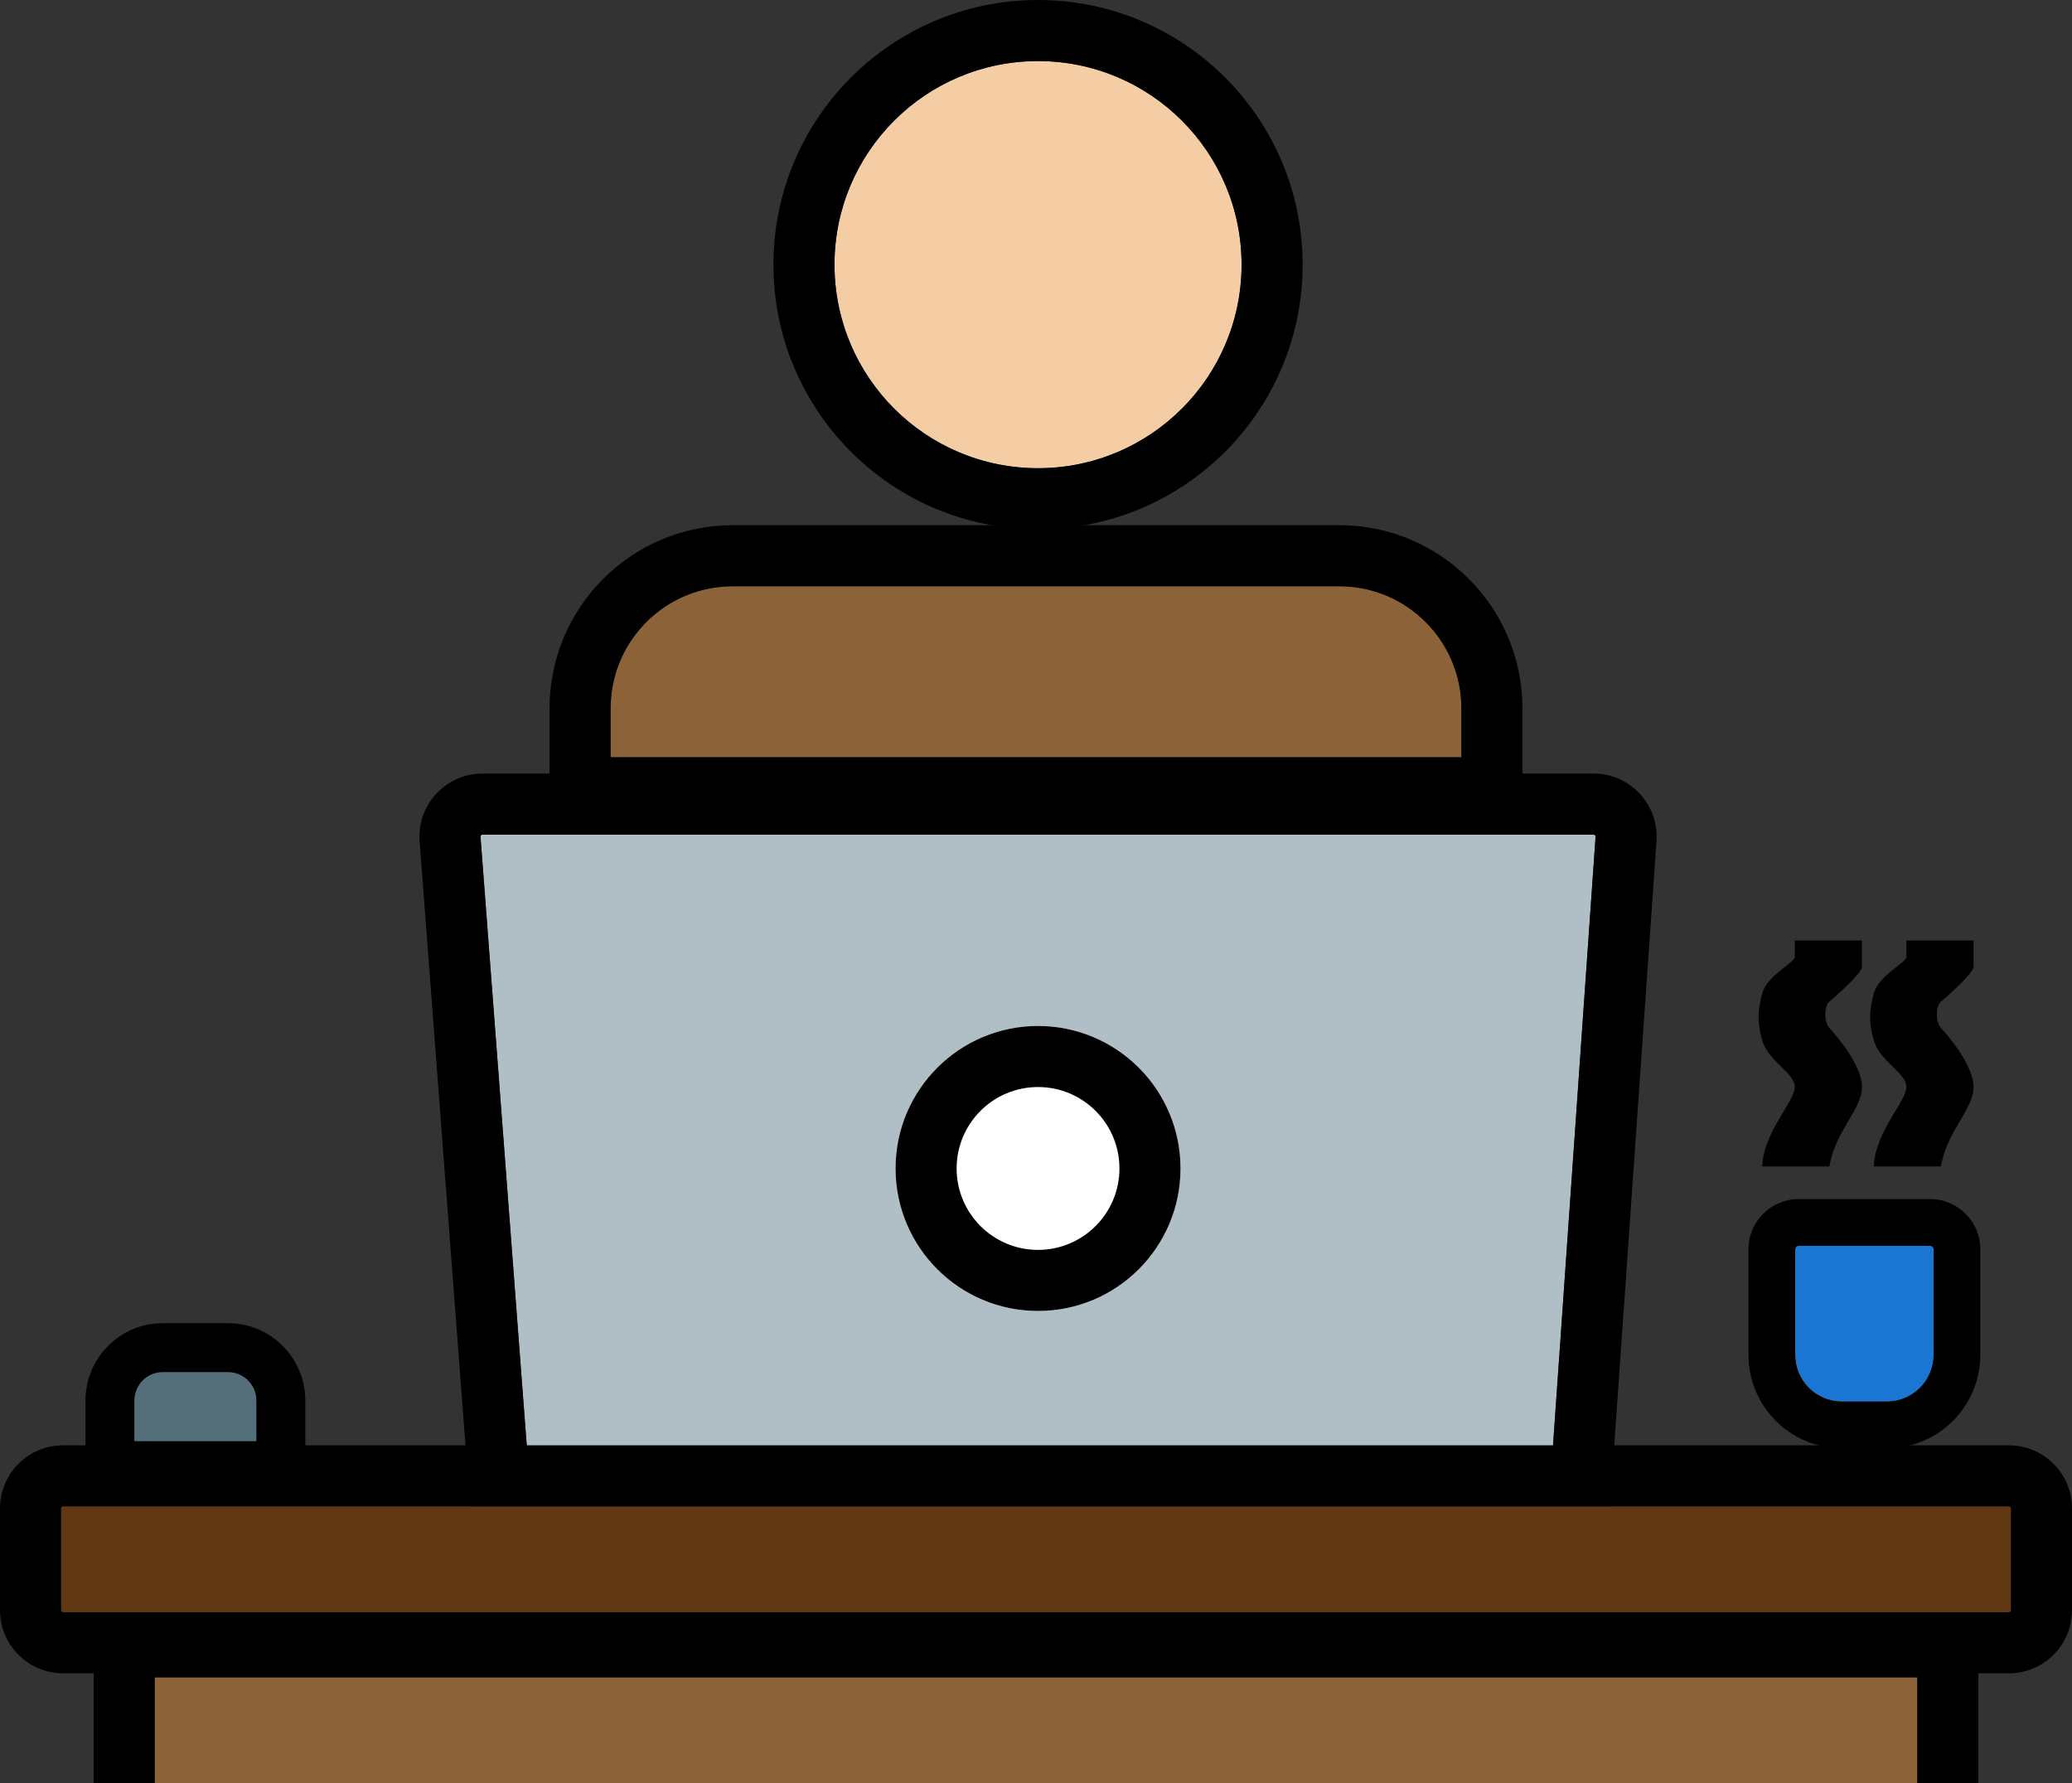 <svg width="509" height="438" viewBox="0 0 509 438" fill="none" xmlns="http://www.w3.org/2000/svg">
<rect x="0" y="0" width="509" height="438" fill="#333333" stroke="none"/>
<path d="M305 65C305 92.614 282.614 115 255 115C227.386 115 205 92.614 205 65C205 37.386 227.386 15 255 15C282.614 15 305 37.386 305 65Z" fill="#F4CDA5"/>
<path fill-rule="evenodd" clip-rule="evenodd" d="M320 65C320 100.899 290.898 130 255 130C219.101 130 190 100.899 190 65C190 29.102 219.101 0 255 0C290.898 0 320 29.102 320 65ZM255 115C282.614 115 305 92.614 305 65C305 37.386 282.614 15 255 15C227.386 15 205 37.386 205 65C205 92.614 227.386 115 255 115Z" fill="black"/>
<path d="M150 174C150 157.431 163.431 144 180 144H329C345.569 144 359 157.431 359 174V186H150V174Z" fill="#8C6239"/>
<path fill-rule="evenodd" clip-rule="evenodd" d="M374 201H135V174C135 149.147 155.147 129 180 129H329C353.853 129 374 149.147 374 174V201ZM150.148 171C151.653 155.84 164.444 144 180 144H329C344.556 144 357.347 155.84 358.852 171C358.95 171.987 359 172.988 359 174V186H150V174C150 172.988 150.05 171.987 150.148 171Z" fill="black"/>
<path d="M118.041 205.538C118.019 205.248 118.248 205 118.539 205H391.464C391.754 205 391.983 205.246 391.963 205.535L380.533 369.035C380.514 369.297 380.296 369.5 380.034 369.5H130.963C130.702 369.5 130.485 369.299 130.465 369.038L118.041 205.538Z" fill="#B0BEC5"/>
<path fill-rule="evenodd" clip-rule="evenodd" d="M118.041 205.538C118.019 205.248 118.248 205 118.539 205H391.464C391.754 205 391.983 205.246 391.963 205.535L380.533 369.035C380.514 369.297 380.296 369.5 380.034 369.5H130.963C130.702 369.5 130.485 369.299 130.465 369.038L118.041 205.538ZM118.539 190H391.464C400.45 190 407.553 197.617 406.926 206.581L395.496 370.081C394.928 378.202 388.175 384.5 380.034 384.5H130.963C122.858 384.5 116.122 378.256 115.508 370.174L103.084 206.674C102.4 197.677 109.516 190 118.539 190Z" fill="black"/>
<path d="M290 287C290 306.33 274.33 322 255 322C235.67 322 220 306.33 220 287C220 267.67 235.67 252 255 252C274.33 252 290 267.67 290 287Z" fill="white"/>
<path fill-rule="evenodd" clip-rule="evenodd" d="M255 307C266.046 307 275 298.046 275 287C275 275.954 266.046 267 255 267C243.954 267 235 275.954 235 287C235 298.046 243.954 307 255 307ZM255 322C274.33 322 290 306.33 290 287C290 267.67 274.33 252 255 252C235.67 252 220 267.67 220 287C220 306.33 235.67 322 255 322Z" fill="black"/>
<path d="M440.905 235V231H457.405V237.5C457.405 239 450.677 245.01 449.405 246C448.134 246.99 448 251 449.405 252.5C450.811 254 457.406 261.5 457.405 267C457.405 272.5 450.783 277.876 449.405 286.5H432.905C433.201 278.071 440.905 270.5 440.905 267C440.906 263.5 434.381 260.768 432.905 255.5C431.694 251.175 431.702 248.47 432.905 244C434.109 239.53 440.905 236.5 440.905 235Z" fill="black"/>
<path d="M468.312 235V231H484.812V237.5C484.812 239 478.083 245.01 476.812 246C475.54 246.99 475.406 251 476.812 252.5C478.217 254 484.812 261.5 484.812 267C484.811 272.5 478.189 277.876 476.812 286.5H460.312C460.608 278.071 468.311 270.5 468.312 267C468.312 263.5 461.787 260.768 460.312 255.5C459.101 251.175 459.108 248.47 460.312 244C461.515 239.53 468.312 236.5 468.312 235Z" fill="black"/>
<path d="M15 370.5C15 370.224 15.224 370 15.5 370H493.5C493.776 370 494 370.224 494 370.5V395.5C494 395.776 493.776 396 493.5 396H15.5C15.224 396 15 395.776 15 395.5V370.5Z" fill="#603813"/>
<path fill-rule="evenodd" clip-rule="evenodd" d="M15.5 355H493.5C502.06 355 509 361.939 509 370.5V395.5C509 404.06 502.06 411 493.5 411H15.5C6.94 411 0 404.061 0 395.5V370.5C0 361.94 6.94 355 15.5 355ZM15.5 370C15.224 370 15 370.224 15 370.5V395.5C15 395.776 15.224 396 15.5 396H493.5C493.776 396 494 395.776 494 395.5V370.5C494 370.224 493.776 370 493.5 370H15.5Z" fill="black"/>
<path d="M38 412H471V438H38V412Z" fill="#8C6239"/>
<path fill-rule="evenodd" clip-rule="evenodd" d="M23 397H486V438H471V412H38V438H23V397Z" fill="black"/>
<path d="M441 306.85C441 306.381 441.381 306 441.85 306H474.15C474.619 306 475 306.381 475 306.85V332.775C475 339.112 469.862 344.25 463.525 344.25H452.475C446.138 344.25 441 339.112 441 332.775V306.85Z" fill="#1A76D2"/>
<path fill-rule="evenodd" clip-rule="evenodd" d="M441.85 294.525H474.15C480.957 294.525 486.475 300.043 486.475 306.85V332.775C486.475 345.45 476.2 355.725 463.525 355.725H452.475C439.8 355.725 429.525 345.45 429.525 332.775V306.85C429.525 300.043 435.043 294.525 441.85 294.525ZM441.85 306C441.381 306 441 306.381 441 306.85V332.775C441 339.112 446.138 344.25 452.475 344.25H463.525C469.862 344.25 475 339.112 475 332.775V306.85C475 306.381 474.619 306 474.15 306H441.85Z" fill="black"/>
<path fill-rule="evenodd" clip-rule="evenodd" d="M40 337C36.134 337 33 340.134 33 344V354H63V344C63 340.134 59.866 337 56 337H40Z" fill="#546E7A"/>
<path fill-rule="evenodd" clip-rule="evenodd" d="M21 366V344C21 333.507 29.507 325 40 325H56C66.493 325 75 333.507 75 344V366H21ZM62.71 342C61.85 339.109 59.171 337 56 337H40C36.829 337 34.15 339.109 33.29 342C33.101 342.634 33 343.305 33 344V354H63V344C63 343.305 62.899 342.634 62.71 342Z" fill="black"/>
</svg>
